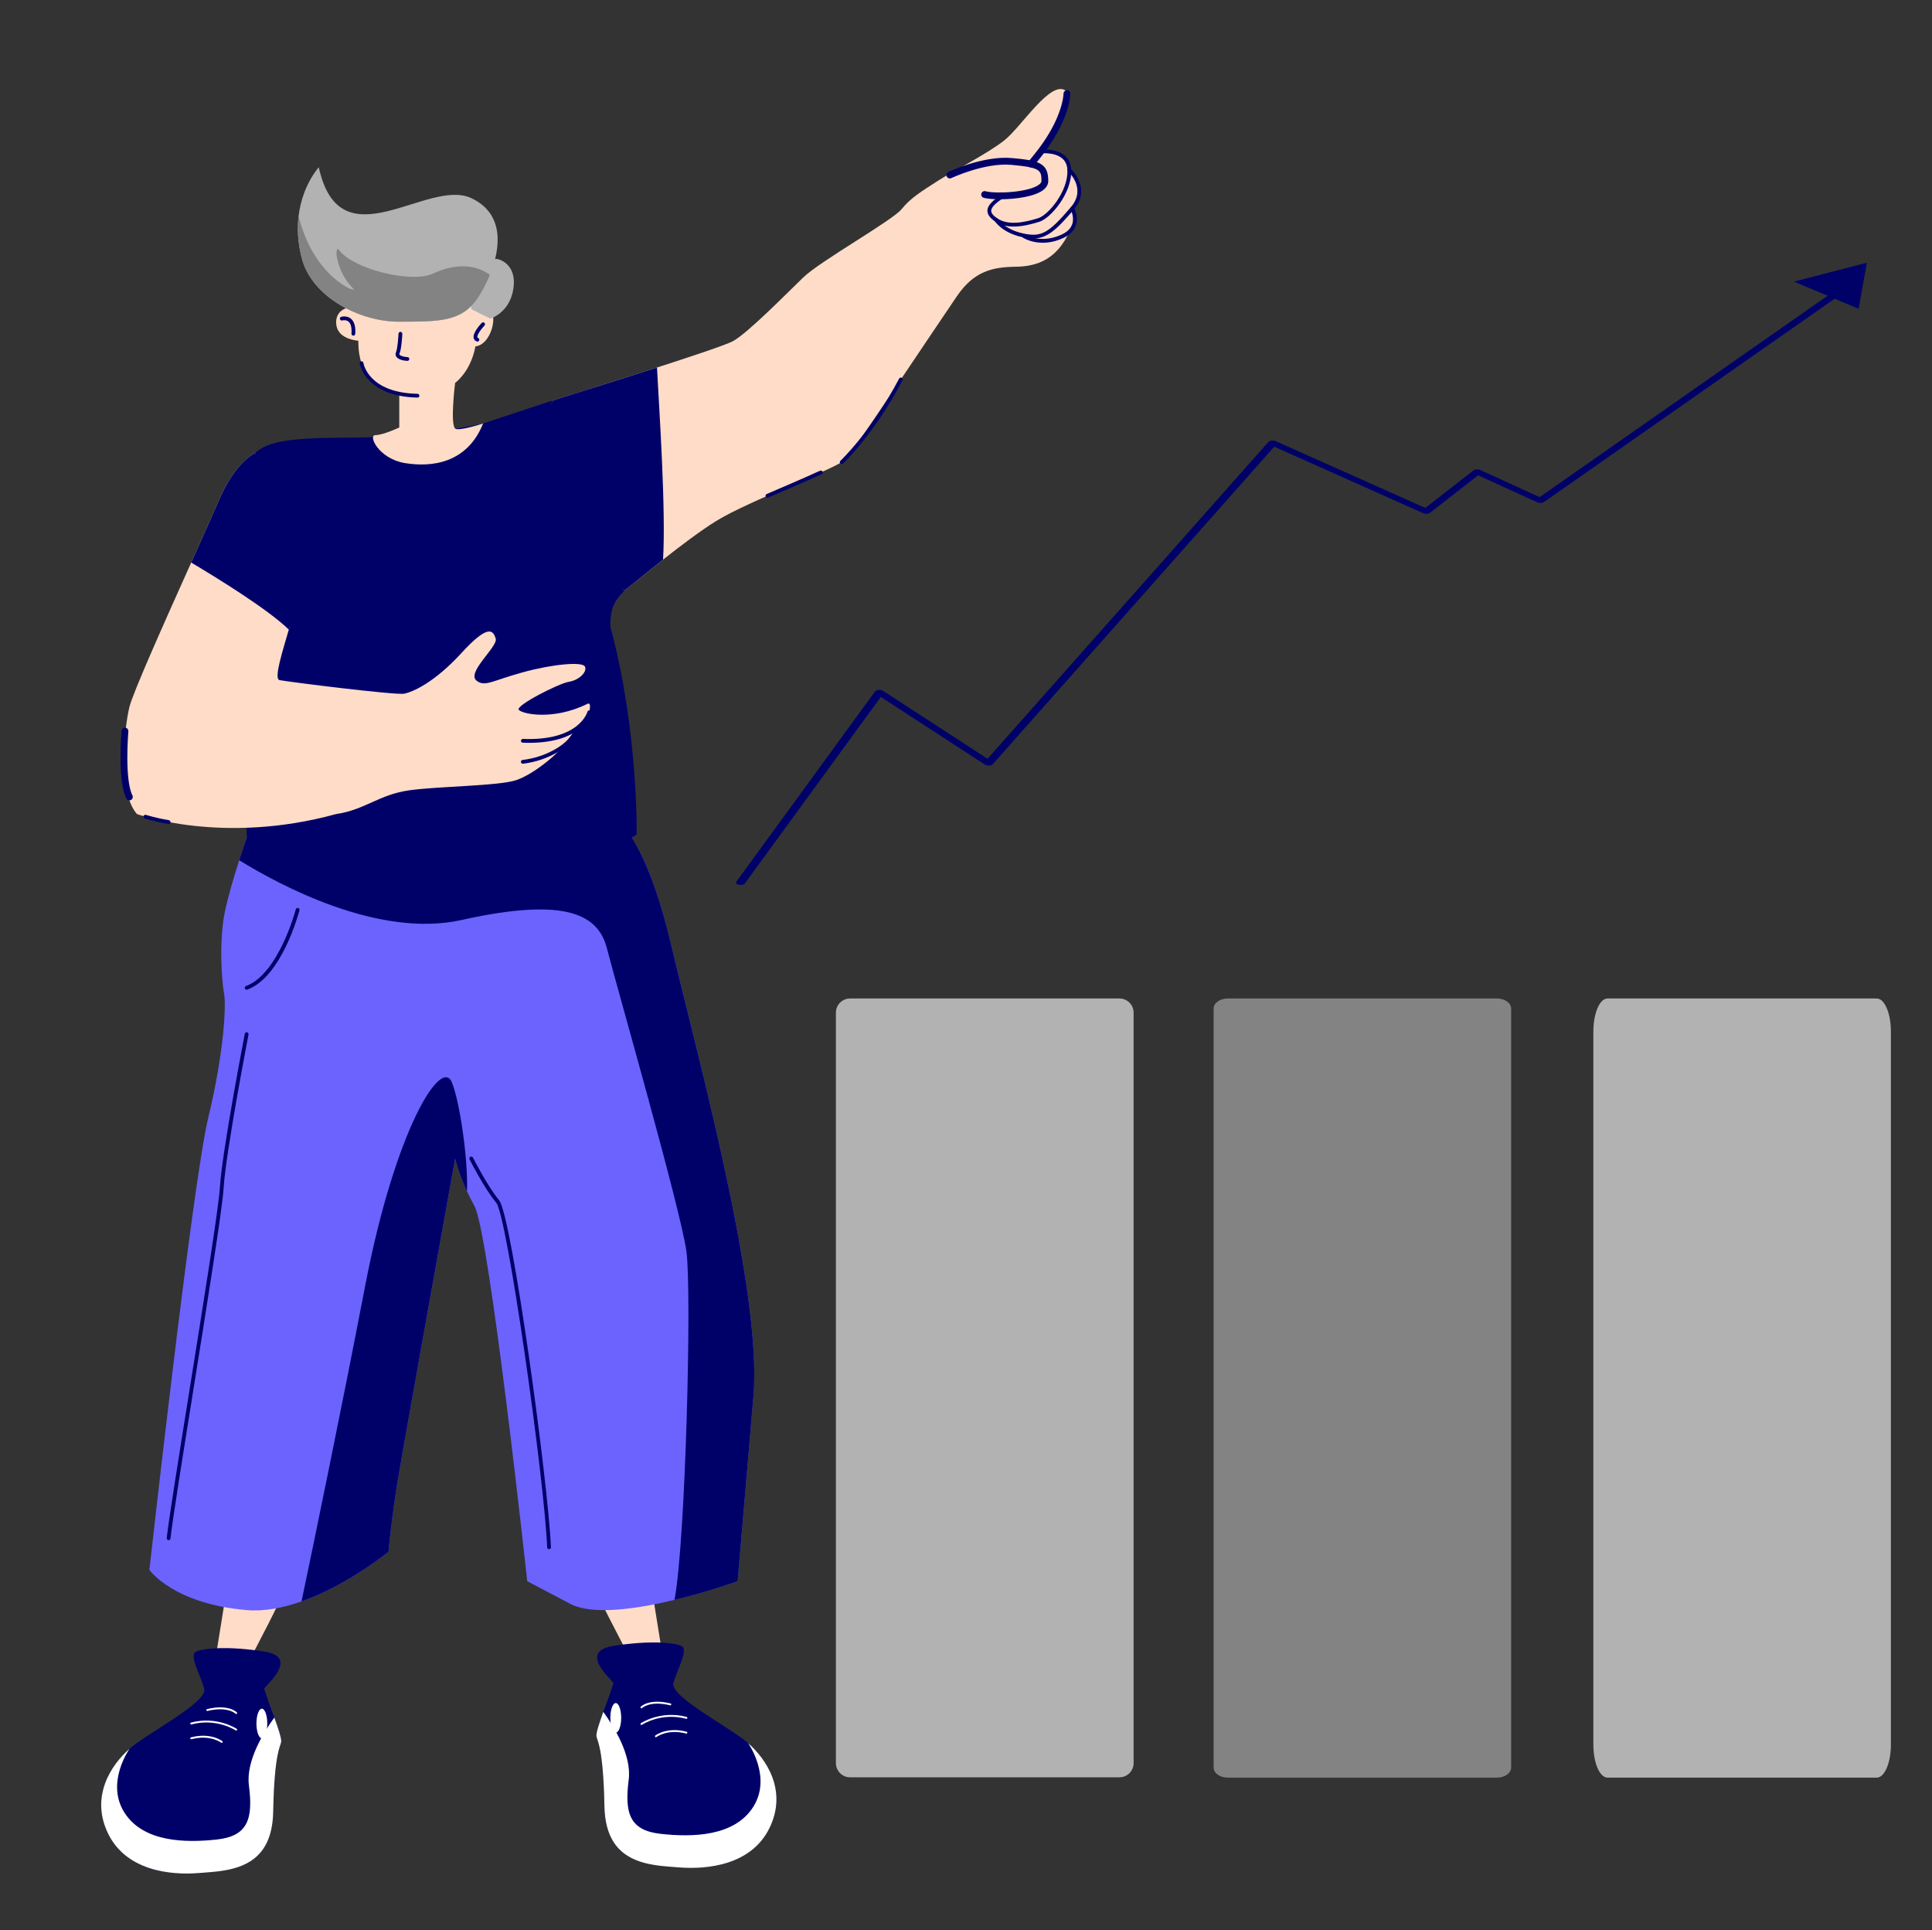 <svg width="987" height="986" viewBox="0 0 987 986" fill="none" xmlns="http://www.w3.org/2000/svg">
<rect x="0" y="0" width="987" height="986" fill="#333333" stroke="none"/>
<g id="Grow 1">
<g id="main">
<path id="Vector" d="M318.61 840.7C318.61 840.7 303.849 812.818 304.741 812.327C305.631 811.837 332.508 808.542 332.508 808.542L337.681 840.7H318.61V840.7Z" fill="#FFDCC8"/>
<path id="Vector_2" d="M393.16 933.645C383.902 952.696 361.383 955 346.923 953.856C336.296 953.007 320.987 952.78 313.393 940.778C310.672 936.466 308.939 930.631 308.782 922.681C308.21 892.65 305.123 889.308 304.707 886.882C304.413 885.235 306.285 879.728 308.21 874.411C309.562 870.69 310.967 867.071 311.677 864.939C313.411 859.744 313.411 859.744 313.411 859.744C312.822 858.012 294.913 843.584 313.411 840.692C331.892 837.817 344.027 838.961 348.085 840.692C352.125 842.424 345.761 852.816 344.027 859.744C342.294 866.671 372.928 882.274 382.169 890.346C382.169 890.346 382.169 890.363 382.187 890.363C391.445 898.452 402.401 914.609 393.16 933.645Z" fill="#000069"/>
<path id="Vector_3" d="M393.16 933.645C383.902 952.696 361.383 955 346.923 953.856C336.296 953.007 320.987 952.781 313.393 940.778C310.672 936.466 308.939 930.631 308.782 922.681C308.21 892.65 305.123 889.308 304.707 886.882C304.413 885.235 306.285 879.728 308.21 874.411C313.514 881.704 322.79 896.53 321.195 909.015C318.958 926.333 321.732 934.994 337.682 936.725C353.632 938.457 375.198 938.163 384.839 922.87C394.269 907.925 382.705 891.123 382.187 890.363C391.445 898.452 402.401 914.61 393.16 933.645Z" fill="white"/>
<path id="Vector_4" d="M317.347 877.456C317.347 873.282 316.107 869.899 314.576 869.899C313.045 869.899 311.804 873.282 311.804 877.456C311.804 881.627 313.044 885.009 314.576 885.009C316.107 885.008 317.347 881.627 317.347 877.456Z" fill="white"/>
<path id="Vector_5" d="M327.688 872.583C327.567 872.583 327.446 872.538 327.351 872.445C327.16 872.26 327.157 871.954 327.343 871.764C327.516 871.585 331.721 867.441 342.576 870.108C342.836 870.171 342.993 870.433 342.929 870.69C342.867 870.95 342.608 871.108 342.346 871.044C332.015 868.51 328.071 872.398 328.033 872.437C327.939 872.533 327.814 872.583 327.688 872.583Z" fill="white"/>
<path id="Vector_6" d="M327.689 881.07C327.534 881.07 327.383 880.996 327.29 880.859C327.14 880.639 327.197 880.339 327.417 880.189C327.516 880.121 337.514 873.477 350.791 876.989C351.05 877.058 351.203 877.321 351.135 877.579C351.067 877.837 350.808 877.993 350.545 877.921C337.682 874.512 328.056 880.92 327.96 880.985C327.877 881.042 327.783 881.07 327.689 881.07Z" fill="white"/>
<path id="Vector_7" d="M335.074 887.342C334.931 887.342 334.789 887.278 334.693 887.156C334.53 886.946 334.567 886.642 334.777 886.479C335.018 886.292 340.776 881.925 350.79 884.542C351.048 884.609 351.203 884.873 351.135 885.131C351.068 885.389 350.808 885.545 350.546 885.475C340.995 882.978 335.426 887.197 335.371 887.24C335.283 887.309 335.178 887.342 335.074 887.342Z" fill="white"/>
<path id="Vector_8" d="M129.741 843.583C129.741 843.583 144.503 815.7 143.611 815.209C142.721 814.719 115.843 811.424 115.843 811.424L110.671 843.583H129.741Z" fill="#FFDCC8"/>
<path id="Vector_9" d="M55.192 936.528C64.449 955.58 86.968 957.882 101.428 956.739C112.056 955.89 127.364 955.663 134.957 943.662C137.678 939.35 139.413 933.514 139.57 925.564C140.142 895.533 143.228 892.191 143.645 889.766C143.94 888.118 142.067 882.611 140.142 877.294C138.789 873.573 137.383 869.955 136.675 867.823C134.941 862.626 134.941 862.626 134.941 862.626C135.53 860.894 153.439 846.467 134.941 843.575C116.461 840.699 104.324 841.842 100.267 843.575C96.228 845.307 102.59 855.699 104.324 862.626C106.058 869.554 75.424 885.158 66.184 893.229C66.184 893.229 66.184 893.246 66.166 893.246C56.908 901.336 45.952 917.494 55.192 936.528Z" fill="#000069"/>
<path id="Vector_10" d="M55.192 936.528C64.449 955.58 86.968 957.882 101.428 956.739C112.056 955.89 127.364 955.663 134.957 943.662C137.678 939.35 139.412 933.514 139.57 925.564C140.142 895.533 143.228 892.191 143.645 889.766C143.94 888.118 142.067 882.611 140.142 877.294C134.838 884.587 125.561 899.413 127.156 911.899C129.393 929.217 126.62 937.876 110.669 939.609C94.719 941.341 73.153 941.047 63.514 925.753C54.084 910.808 65.646 894.007 66.165 893.245C56.908 901.336 45.952 917.494 55.192 936.528Z" fill="white"/>
<path id="Vector_11" d="M133.775 887.895C135.306 887.895 136.547 884.512 136.547 880.339C136.547 876.166 135.306 872.783 133.775 872.783C132.245 872.783 131.004 876.166 131.004 880.339C131.004 884.512 132.245 887.895 133.775 887.895Z" fill="white"/>
<path id="Vector_12" d="M120.663 875.467C120.539 875.467 120.414 875.418 120.319 875.323C120.278 875.282 116.268 871.41 106.004 873.927C105.747 873.993 105.484 873.833 105.421 873.574C105.357 873.315 105.515 873.054 105.775 872.991C116.629 870.331 120.836 874.47 121.008 874.648C121.195 874.838 121.191 875.145 121.001 875.33C120.907 875.421 120.785 875.467 120.663 875.467Z" fill="white"/>
<path id="Vector_13" d="M120.662 883.954C120.569 883.954 120.475 883.927 120.392 883.869C120.295 883.805 110.647 877.401 97.806 880.805C97.544 880.876 97.285 880.72 97.216 880.462C97.148 880.205 97.3 879.941 97.559 879.873C110.843 876.357 120.836 883.006 120.934 883.074C121.154 883.223 121.211 883.523 121.061 883.743C120.969 883.879 120.817 883.954 120.662 883.954Z" fill="white"/>
<path id="Vector_14" d="M113.275 890.225C113.173 890.225 113.068 890.192 112.98 890.123C112.925 890.082 107.327 885.869 97.805 888.359C97.544 888.429 97.283 888.272 97.216 888.015C97.148 887.756 97.303 887.493 97.56 887.426C107.576 884.807 113.331 889.176 113.573 889.362C113.783 889.526 113.82 889.829 113.657 890.039C113.562 890.162 113.42 890.225 113.275 890.225Z" fill="white"/>
<path id="Vector_15" d="M384.92 712.966C380.307 767.243 376.841 807.649 376.841 807.649C376.841 807.649 362.207 812.967 344.559 817.209C325.419 821.833 302.726 825.212 291.302 819.202C269.353 807.65 269.353 807.65 269.353 807.65C269.353 807.65 250.091 629.835 242.377 615.978C240.922 613.347 239.655 610.834 238.579 608.513C233.933 598.555 232.511 591.732 232.511 591.732C232.511 591.732 206.941 733.749 203.473 754.532C200.006 775.315 198.446 792.635 198.446 792.635C198.446 792.635 177.815 809.554 154.044 817.971C144.84 821.227 135.149 823.204 126.011 822.422C88.462 819.202 76.325 801.883 76.325 801.883C76.325 801.883 98.291 604.444 106.387 570.949C114.466 537.471 115.628 513.224 114.466 507.456C113.322 501.672 111.763 480.889 114.848 465.89C116.513 457.838 119.649 447.358 122.215 439.393C124.417 432.515 126.186 427.494 126.186 427.494C126.186 427.494 198.065 445.09 218.678 440.483C239.292 435.859 319.04 422.923 319.04 422.923C319.04 422.923 331.765 434.716 343.312 484.354C354.876 534.006 389.548 658.704 384.92 712.966Z" fill="#6C63FF"/>
<path id="Vector_16" d="M106.369 407.179C106.145 407.16 106.041 407.143 106.075 407.107C106.162 407.041 106.266 407.058 106.369 407.179Z" fill="#000069"/>
<path id="Vector_17" d="M384.92 712.966C380.307 767.243 376.841 807.649 376.841 807.649C376.841 807.649 362.207 812.967 344.559 817.209C350.246 788.216 353.469 659.104 350.663 639.116C347.61 617.209 314.428 501.672 310.13 484.647C305.83 467.622 290.158 457.802 235.755 469.926C193.263 479.401 142.431 451.897 122.215 439.394C124.417 432.516 126.186 427.495 126.186 427.495C126.186 427.495 198.064 445.09 218.678 440.484C239.292 435.86 319.04 422.923 319.04 422.923C319.04 422.923 331.765 434.717 343.312 484.354C354.876 534.006 389.548 658.704 384.92 712.966Z" fill="#000069"/>
<path id="Vector_18" d="M238.58 608.513C233.933 598.555 232.512 591.732 232.512 591.732C232.512 591.732 206.942 733.749 203.474 754.532C200.007 775.315 198.447 792.635 198.447 792.635C198.447 792.635 177.815 809.554 154.045 817.971C159.334 792.72 174.121 721.591 186.518 656.972C201.915 576.733 225.439 539.773 230.831 552.814C234.818 562.411 239.188 592.112 238.58 608.513Z" fill="#000069"/>
<path id="Vector_19" d="M246.807 216.306C246.807 216.306 216.034 223.56 178.327 223.56C140.62 223.56 133.686 226.591 127.184 234.817C120.682 243.044 147.988 287.64 146.688 301.064C145.387 314.486 123.879 414.504 126.181 427.494C128.484 440.483 132.385 441.349 147.554 446.112C162.724 450.875 223.836 469.926 274.112 449.143C324.389 428.36 325.255 426.194 325.255 426.194C325.255 426.194 326.123 372.938 311.82 320.115C311.397 307.898 316.587 304.528 319.187 301.496C321.787 298.466 303.585 248.24 303.585 231.354C303.585 214.468 304.885 198.223 304.885 197.582C304.885 196.94 246.807 216.306 246.807 216.306Z" fill="#000069"/>
<path id="Vector_20" d="M239.703 151.166C239.703 151.166 248.293 169.286 239.703 186.454C231.11 203.623 210.106 206.482 192.921 195.993C179.44 187.762 182.998 167.791 185.157 159.565C185.749 157.308 186.236 155.935 186.236 155.935" fill="#FFDCC8"/>
<path id="Vector_21" d="M186.995 174.201C186.995 174.201 173.125 175.066 171.825 165.974C170.524 156.881 181.793 153.851 186.995 160.778C192.196 167.705 186.995 174.201 186.995 174.201Z" fill="#FFDCC8"/>
<path id="Vector_22" d="M238.571 162.077C238.571 162.077 244.207 151.884 249.841 156.981C255.475 162.077 249.407 179.517 240.305 176.641C231.203 173.767 238.571 162.077 238.571 162.077Z" fill="#FFDCC8"/>
<path id="Vector_23" d="M240.749 157.911L250.475 162.749C250.475 162.749 260.361 159.914 262.264 147.503C264.166 135.09 255.337 132.225 253.298 132.225C251.263 132.225 240.749 153.709 240.749 153.709V157.911Z" fill="#B2B2B2"/>
<path id="Vector_24" d="M250.288 140.368C248.518 144.734 246.369 148.681 244.34 151.8C235.967 164.684 224.023 164.217 203.946 164.321C183.887 164.424 159.529 151.8 154.276 132.228C152.057 123.985 151.797 116.657 152.542 110.39C154.433 94.524 162.857 85.45 162.857 85.45C173.729 135.086 218.284 90.696 240.752 101.192C257.775 109.157 255.852 126.72 250.288 140.368Z" fill="#B2B2B2"/>
<path id="Vector_25" d="M202.146 200.239L232.504 195.632C232.504 195.632 229.904 216.307 232.504 218.882C234.093 220.454 246.808 216.307 246.808 216.307C238.572 236.839 220.37 238.716 206.934 236.55C193.498 234.385 187.862 222.261 191.764 222.261C195.664 222.261 203.974 218.365 203.974 218.365V200.784" fill="#FFDCC8"/>
<path id="Vector_26" d="M300.126 366.444C298.825 369.907 293.191 372.938 289.723 378.567C286.255 384.196 272.82 395.452 263.718 398.483C254.617 401.515 224.711 401.515 209.107 403.68C193.505 405.845 186.57 413.639 171.731 415.802C113.547 431.823 69.98 415.802 69.98 415.802C60.011 404.545 63.479 372.072 66.079 361.247C67.866 353.817 84.577 316.548 97.683 287.346C103.649 274.044 108.866 262.408 111.589 256.034C120.258 235.684 130.279 231.423 130.279 231.423C130.279 231.423 137.074 248.865 139.674 257.091C142.275 265.317 146.236 308.102 146.671 312.864C146.792 314.198 148.638 317.673 147.544 321.588C144.668 331.703 139.674 346.769 142.795 347.392C147.129 348.259 202.173 355.186 206.507 354.32C210.841 353.453 221.885 348.691 235.755 333.538C249.624 318.383 251.947 322.071 253.248 326.176C254.547 330.265 238.008 343.531 243.523 347.722C247.735 350.927 251.15 347.826 266.753 343.496C282.357 339.166 297.526 337.867 298.827 340.466C300.127 343.064 295.974 347.399 290.591 348.259C285.438 349.082 263.286 360.382 265.021 362.547C266.754 364.712 282.606 368.142 300.127 359.517C302.22 358.485 301.425 362.979 300.126 366.444Z" fill="#FFDCC8"/>
<path id="Vector_27" d="M546.274 86.837C556.072 97.332 548.439 106.492 548.439 106.492C548.439 106.492 549.135 109.404 549.135 112.327C549.135 113.852 549.373 112.932 546.288 118.404C539.925 132.242 530.19 136.098 518.955 136.244C506.924 136.4 497.61 138.558 488.942 151.167C480.274 163.774 436.36 229.761 432.319 234.385C428.264 239.01 382.615 255.741 365.851 266.132C357.911 271.05 347.648 278.827 338.737 285.841C328.853 293.652 320.638 300.511 319.198 301.497C316.442 303.369 295.313 249.278 295.313 249.278L289.651 241.108C289.651 241.108 277.468 206.173 283.033 204.354C286.136 203.33 312.072 195.331 335.632 187.726C354.166 181.752 371.208 176.053 374.52 174.217C382.045 170.062 401.687 150.093 410.355 141.71C419.024 133.326 456.002 112.579 460.632 106.795C465.26 101.027 471.034 97.563 479.13 92.368C487.209 87.171 504.546 78.512 513.215 71.584C521.883 64.656 536.866 40.53 544.542 46.375C546.201 47.638 541.543 54.836 539.809 62.353C538.075 69.853 535.548 71.264 533.274 76.491C549.135 79.541 543.468 83.831 546.274 86.837Z" fill="#FFDCC8"/>
<path id="Vector_28" d="M147.545 321.588C137.022 311.3 111.241 295.419 97.684 287.347C103.65 274.045 108.867 262.409 111.59 256.035C120.258 235.685 130.279 231.424 130.279 231.424C130.279 231.424 139.329 246.076 141.929 254.303C144.529 262.53 148.864 308.425 149.297 313.189C149.416 314.521 148.638 317.673 147.545 321.588Z" fill="#000069"/>
<path id="Vector_29" d="M338.736 285.84C328.851 293.651 320.636 300.51 319.196 301.496C316.44 303.368 290.158 249.973 290.158 249.973L286.1 241.884C286.1 241.884 277.466 206.173 283.031 204.354C286.134 203.33 312.07 195.331 335.631 187.726C336.914 211.437 340.209 260.519 338.736 285.84Z" fill="#000069"/>
<path id="Vector_30" d="M208.138 184.32C207.031 184.32 203.615 183.929 202.47 182.192C202.151 181.708 201.865 180.913 202.312 179.873C203.097 178.051 203.503 172.444 203.594 170.435C203.618 169.903 204.08 169.493 204.602 169.514C205.135 169.538 205.546 169.989 205.523 170.521C205.488 171.295 205.152 178.16 204.086 180.634C203.956 180.937 204.032 181.053 204.083 181.13C204.582 181.888 206.853 182.389 208.137 182.389C208.67 182.389 209.102 182.822 209.102 183.354C209.103 183.888 208.671 184.32 208.138 184.32Z" fill="#000069"/>
<path id="Vector_31" d="M213.291 203.081C213.285 203.081 213.278 203.081 213.27 203.081C186.653 202.515 183.771 185.835 183.745 185.667C183.664 185.141 184.025 184.648 184.552 184.567C185.085 184.491 185.57 184.845 185.653 185.37C185.754 186.001 188.4 200.624 213.311 201.153C213.844 201.164 214.267 201.605 214.255 202.138C214.245 202.663 213.815 203.081 213.291 203.081Z" fill="#000069"/>
<path id="Vector_32" d="M270.307 379.424C269.256 379.424 268.174 379.402 267.053 379.358C266.52 379.337 266.106 378.887 266.127 378.357C266.149 377.824 266.623 377.42 267.13 377.431C295.941 378.573 300.063 363.718 300.101 363.567C300.232 363.054 300.753 362.74 301.271 362.867C301.787 362.995 302.102 363.514 301.976 364.03C301.816 364.68 297.867 379.424 270.307 379.424Z" fill="#000069"/>
<path id="Vector_33" d="M267.091 390.088C266.606 390.088 266.188 389.725 266.132 389.234C266.072 388.704 266.454 388.226 266.983 388.166C279.978 386.698 291.419 379.064 292.967 373.222C293.103 372.705 293.633 372.402 294.147 372.535C294.663 372.671 294.971 373.198 294.834 373.715C292.907 380.988 279.994 388.636 267.2 390.082C267.163 390.087 267.127 390.088 267.091 390.088Z" fill="#000069"/>
<path id="Vector_34" d="M517.867 115.717C514.496 115.718 511.244 115.036 508.464 113.185C505.754 111.381 504.439 109.568 504.447 107.645C504.458 104.732 507.451 102.174 511.944 99.231C512.393 98.941 512.989 99.063 513.281 99.51C513.573 99.955 513.448 100.553 513.004 100.845C509.731 102.989 506.386 105.473 506.378 107.654C506.374 108.861 507.436 110.183 509.535 111.582C515.279 115.407 523.673 113.528 530.348 111.462C535.661 109.819 545.725 97.668 545.31 86.875C545.212 84.335 544.313 82.327 542.637 80.905C538.62 77.496 531.451 78.343 531.382 78.353C530.846 78.42 530.369 78.044 530.304 77.514C530.239 76.987 530.613 76.505 531.142 76.439C531.471 76.397 539.231 75.484 543.888 79.436C545.993 81.221 547.121 83.7 547.24 86.802C547.704 98.838 536.636 111.537 530.921 113.305C526.903 114.547 522.284 115.717 517.867 115.717Z" fill="#000069"/>
<path id="Vector_35" d="M527.785 121.801C526.098 121.802 524.277 121.564 522.229 121.119C511.978 118.892 508.327 113.132 508.176 112.889C507.898 112.435 508.039 111.841 508.492 111.562C508.947 111.282 509.541 111.424 509.821 111.878C509.851 111.927 513.247 117.194 522.64 119.234C531.949 121.255 535.602 119.258 547.04 105.867C555.232 96.277 546.027 87.909 545.631 87.558C545.233 87.204 545.197 86.594 545.551 86.196C545.904 85.798 546.514 85.761 546.913 86.116C547.024 86.215 557.914 96.108 548.509 107.118C539.5 117.668 534.81 121.801 527.785 121.801Z" fill="#000069"/>
<path id="Vector_36" d="M532.734 123.99C527.301 123.99 523.565 121.996 522.575 121.402C522.118 121.128 521.97 120.537 522.244 120.079C522.518 119.623 523.11 119.475 523.568 119.749C524.427 120.264 532.268 124.64 542.592 119.705C545.34 118.392 547.093 116.598 547.801 114.374C548.975 110.689 546.952 107 546.933 106.961C546.671 106.496 546.839 105.909 547.305 105.65C547.771 105.39 548.359 105.557 548.619 106.023C548.719 106.202 551.066 110.488 549.642 114.957C548.765 117.711 546.674 119.894 543.425 121.445C539.444 123.347 535.816 123.99 532.734 123.99Z" fill="#000069"/>
<path id="Vector_37" d="M180.516 171.444C180.491 171.444 180.466 171.443 180.443 171.441C179.911 171.401 179.512 170.938 179.553 170.407C179.781 167.39 179.26 165.267 178.047 164.269C176.723 163.18 174.867 163.671 174.847 163.677C174.335 163.817 173.803 163.519 173.659 163.009C173.515 162.498 173.809 161.968 174.32 161.822C174.434 161.789 177.136 161.041 179.253 162.763C181.013 164.194 181.76 166.815 181.478 170.552C181.438 171.059 181.016 171.444 180.516 171.444Z" fill="#000069"/>
<path id="Vector_38" d="M243.888 174.472C243.775 174.472 243.661 174.453 243.55 174.411C242.492 174.014 242.118 173.267 241.99 172.71C241.382 170.072 245.313 165.772 246.108 164.937C246.474 164.551 247.086 164.536 247.472 164.902C247.859 165.269 247.874 165.879 247.508 166.265C245.877 167.981 243.594 171.078 243.872 172.277C243.89 172.356 243.92 172.489 244.227 172.604C244.727 172.79 244.979 173.346 244.793 173.845C244.646 174.233 244.278 174.472 243.888 174.472Z" fill="#000069"/>
<path id="Vector_39" d="M392.041 254.207C391.667 254.207 391.31 253.987 391.153 253.622C390.944 253.132 391.171 252.565 391.661 252.355C391.871 252.265 412.729 243.339 418.938 240.437C419.42 240.211 419.996 240.419 420.223 240.902C420.449 241.384 420.24 241.958 419.757 242.185C413.519 245.1 392.631 254.038 392.422 254.127C392.298 254.18 392.169 254.207 392.041 254.207Z" fill="#000069"/>
<path id="Vector_40" d="M429.989 237.042C429.728 237.042 429.468 236.937 429.279 236.731C428.918 236.34 428.942 235.73 429.334 235.37C429.486 235.228 444.737 221.004 459.356 193.365C459.604 192.894 460.188 192.713 460.659 192.964C461.131 193.212 461.312 193.797 461.062 194.267C446.278 222.221 430.797 236.644 430.643 236.787C430.457 236.957 430.222 237.042 429.989 237.042Z" fill="#000069"/>
<path id="Vector_41" d="M86.131 420.856C86.078 420.856 86.026 420.852 85.972 420.843C79.114 419.701 74.18 418.127 73.972 418.061C73.465 417.898 73.186 417.355 73.349 416.848C73.513 416.341 74.057 416.065 74.564 416.224C74.613 416.241 79.579 417.822 86.288 418.94C86.814 419.028 87.17 419.524 87.082 420.049C87.004 420.522 86.595 420.856 86.131 420.856Z" fill="#000069"/>
<path id="Vector_42" d="M126.008 505.528C125.615 505.528 125.245 505.287 125.102 504.896C124.918 504.396 125.174 503.842 125.675 503.659C142.315 497.553 151.026 464.816 151.112 464.487C151.246 463.97 151.779 463.665 152.29 463.796C152.806 463.931 153.116 464.457 152.981 464.973C152.619 466.361 143.918 499.02 126.341 505.469C126.232 505.509 126.119 505.528 126.008 505.528Z" fill="#000069"/>
<path id="Vector_43" d="M331.769 491.673C331.599 491.673 331.426 491.628 331.27 491.534C311.998 479.866 309.522 450.463 309.427 449.217C309.387 448.685 309.783 448.222 310.315 448.181C310.857 448.144 311.31 448.538 311.351 449.069C311.374 449.364 313.855 478.734 332.271 489.884C332.726 490.16 332.872 490.754 332.596 491.209C332.414 491.507 332.096 491.673 331.769 491.673Z" fill="#000069"/>
<path id="Vector_44" d="M86.131 786.677C86.096 786.677 86.059 786.675 86.022 786.672C85.492 786.612 85.112 786.133 85.171 785.605C86.291 775.68 91.379 743.918 96.766 710.29C103.762 666.616 111.691 617.116 112.314 606.689C113.408 588.363 124.944 528.652 125.062 528.05C125.163 527.528 125.669 527.184 126.193 527.287C126.717 527.388 127.059 527.893 126.957 528.417C126.841 529.017 115.329 588.604 114.241 606.805C113.612 617.327 105.675 666.878 98.672 710.595C93.29 744.201 88.206 775.942 87.091 785.822C87.034 786.313 86.616 786.677 86.131 786.677Z" fill="#000069"/>
<path id="Vector_45" d="M280.495 791.295C279.982 791.295 279.554 790.89 279.532 790.372C277.988 754.182 259.076 620.872 253.503 614.298C247.625 607.363 240.202 592.792 239.888 592.175C239.647 591.7 239.837 591.119 240.312 590.878C240.787 590.635 241.368 590.826 241.61 591.303C241.686 591.451 249.245 606.29 254.976 613.051C261.365 620.588 280.041 757.016 281.461 790.289C281.483 790.822 281.071 791.271 280.538 791.295C280.524 791.295 280.509 791.295 280.495 791.295Z" fill="#000069"/>
<path id="Vector_46" d="M368.758 791.295C368.714 791.295 368.669 791.293 368.624 791.286C368.096 791.214 367.728 790.726 367.801 790.199C367.819 790.062 369.71 776.376 371.764 758.108C371.823 757.58 372.305 757.202 372.832 757.257C373.361 757.317 373.744 757.793 373.684 758.323C371.627 776.617 369.733 790.327 369.713 790.462C369.646 790.946 369.233 791.295 368.758 791.295Z" fill="#000069"/>
<path id="Vector_47" d="M373.538 751.755C373.504 751.755 373.47 751.753 373.435 751.75C372.905 751.693 372.521 751.218 372.578 750.688C372.959 747.112 373.342 743.412 373.713 739.642C373.766 739.113 374.229 738.732 374.768 738.776C375.299 738.828 375.688 739.3 375.635 739.83C375.264 743.606 374.881 747.311 374.498 750.893C374.444 751.387 374.026 751.755 373.538 751.755Z" fill="#000069"/>
<path id="Vector_48" d="M376.408 721.182C376.383 721.182 376.357 721.181 376.332 721.18C375.801 721.138 375.404 720.674 375.445 720.143C376.112 711.643 376.587 703.868 376.856 697.034C376.876 696.514 377.304 696.107 377.818 696.107C377.832 696.107 377.845 696.107 377.858 696.107C378.39 696.128 378.806 696.577 378.784 697.108C378.513 703.968 378.038 711.767 377.368 720.294C377.331 720.799 376.907 721.182 376.408 721.182Z" fill="#000069"/>
<path id="Vector_49" d="M378.057 689.68C378.052 689.68 378.047 689.68 378.041 689.68C377.508 689.672 377.082 689.233 377.091 688.701C377.151 684.934 377.133 681.457 377.036 678.365C376.941 675.24 376.59 671.354 375.999 666.816C375.93 666.289 376.303 665.804 376.831 665.736C377.35 665.665 377.844 666.039 377.913 666.567C378.514 671.168 378.869 675.118 378.967 678.306C379.063 681.426 379.083 684.935 379.021 688.732C379.014 689.259 378.583 689.68 378.057 689.68Z" fill="#000069"/>
<path id="Vector_50" d="M374.619 652.977C374.162 652.977 373.755 652.651 373.67 652.184C372.865 647.746 371.903 642.832 370.807 637.577C370.697 637.055 371.032 636.544 371.555 636.436C372.077 636.323 372.588 636.661 372.697 637.183C373.797 642.454 374.763 647.385 375.571 651.841C375.665 652.365 375.318 652.867 374.792 652.962C374.734 652.973 374.677 652.977 374.619 652.977Z" fill="#000069"/>
<path id="Vector_51" d="M368.958 625.486C368.517 625.486 368.118 625.181 368.017 624.734C366.501 617.992 364.781 610.679 362.906 602.996C362.779 602.478 363.098 601.956 363.615 601.83C364.137 601.7 364.655 602.021 364.782 602.539C366.659 610.234 368.382 617.558 369.901 624.31C370.018 624.83 369.691 625.346 369.171 625.463C369.1 625.478 369.028 625.486 368.958 625.486Z" fill="#000069"/>
<path id="Vector_52" d="M361.362 593.699C360.93 593.699 360.537 593.406 360.427 592.969C358.525 585.386 356.432 577.263 354.205 568.826C354.069 568.311 354.376 567.784 354.893 567.648C355.399 567.515 355.935 567.819 356.071 568.335C358.301 576.779 360.396 584.91 362.3 592.5C362.429 593.018 362.114 593.541 361.597 593.67C361.519 593.689 361.44 593.699 361.362 593.699Z" fill="#000069"/>
<path id="Vector_53" d="M353.348 562.8C352.922 562.8 352.531 562.516 352.416 562.084C351.58 558.955 350.767 555.942 349.989 553.073C349.85 552.56 350.153 552.03 350.668 551.891C351.185 551.747 351.713 552.054 351.852 552.569C352.632 555.44 353.444 558.456 354.281 561.588C354.418 562.102 354.112 562.631 353.597 562.768C353.514 562.79 353.43 562.8 353.348 562.8Z" fill="#000069"/>
<path id="Vector_54" d="M347.352 540.782C346.93 540.782 346.54 540.502 346.423 540.075C344.107 531.719 342.402 525.745 341.593 522.926C341.52 522.676 341.329 522.009 341.974 521.631L342.951 523.294L342.464 522.461L343.394 522.203L343.448 522.394C344.259 525.215 345.966 531.195 348.284 539.56C348.426 540.073 348.124 540.604 347.611 540.747C347.524 540.77 347.438 540.782 347.352 540.782Z" fill="#000069"/>
<path id="Vector_55" d="M360.279 791.295C360.245 791.295 360.21 791.294 360.175 791.289C359.645 791.233 359.261 790.757 359.319 790.227C359.332 790.108 360.629 778.044 362.19 761.425C362.24 760.895 362.696 760.503 363.242 760.555C363.772 760.605 364.162 761.076 364.113 761.606C362.551 778.238 361.252 790.314 361.239 790.434C361.185 790.928 360.766 791.295 360.279 791.295Z" fill="#000069"/>
<path id="Vector_56" d="M364.941 742.507C364.914 742.507 364.886 742.506 364.858 742.503C364.327 742.458 363.933 741.992 363.978 741.461C364.826 731.506 365.548 722.155 366.125 713.666C366.16 713.134 366.635 712.746 367.153 712.768C367.686 712.805 368.087 713.265 368.052 713.796C367.474 722.296 366.751 731.659 365.901 741.625C365.86 742.127 365.438 742.507 364.941 742.507Z" fill="#000069"/>
<path id="Vector_57" d="M368.04 698.965C368.022 698.965 368.006 698.965 367.988 698.964C367.455 698.935 367.046 698.482 367.073 697.95C367.549 688.793 367.791 681.028 367.791 674.87C367.791 669.046 367.331 662.846 366.424 656.446C366.349 655.919 366.717 655.43 367.244 655.356C367.779 655.282 368.261 655.649 368.335 656.175C369.255 662.665 369.721 668.955 369.721 674.87C369.721 681.062 369.479 688.86 369.002 698.05C368.975 698.566 368.55 698.965 368.04 698.965Z" fill="#000069"/>
<path id="Vector_58" d="M364.022 640.077C363.589 640.077 363.194 639.782 363.087 639.342C361.513 632.94 359.552 626.374 357.257 619.823C357.082 619.32 357.347 618.77 357.851 618.593C358.355 618.419 358.905 618.683 359.081 619.186C361.394 625.794 363.374 632.422 364.961 638.882C365.088 639.399 364.771 639.922 364.254 640.048C364.176 640.068 364.098 640.077 364.022 640.077Z" fill="#000069"/>
<path id="Vector_59" d="M210.919 643.06C210.864 643.06 210.807 643.056 210.75 643.045C210.225 642.953 209.874 642.452 209.967 641.928C212.252 628.996 212.297 628.949 212.596 628.64C212.968 628.257 213.579 628.245 213.961 628.615C214.257 628.901 214.331 629.329 214.18 629.685C214.01 630.307 213.233 634.537 211.868 642.263C211.786 642.732 211.379 643.06 210.919 643.06Z" fill="#000069"/>
<path id="Vector_60" d="M207.642 661.763C207.588 661.763 207.533 661.758 207.476 661.749C206.95 661.657 206.6 661.158 206.691 660.633C207.495 656.023 208.24 651.756 208.907 647.947C208.999 647.424 209.489 647.072 210.026 647.164C210.551 647.256 210.902 647.757 210.81 648.281C210.142 652.089 209.397 656.355 208.594 660.965C208.511 661.432 208.104 661.763 207.642 661.763Z" fill="#000069"/>
<path id="Vector_61" d="M204.183 681.612C204.128 681.612 204.073 681.608 204.016 681.598C203.491 681.507 203.139 681.007 203.231 680.483L205.358 668.277C205.451 667.753 205.953 667.404 206.474 667.492C207 667.583 207.352 668.082 207.26 668.607L205.134 680.815C205.052 681.282 204.644 681.612 204.183 681.612Z" fill="#000069"/>
<path id="Vector_62" d="M200.31 703.783C200.256 703.783 200.2 703.778 200.143 703.769C199.617 703.677 199.268 703.177 199.359 702.651L200.742 694.746C200.834 694.221 201.324 693.873 201.861 693.962C202.386 694.054 202.736 694.554 202.645 695.08L201.262 702.985C201.178 703.453 200.771 703.783 200.31 703.783Z" fill="#000069"/>
<path id="Vector_63" d="M197.589 719.234C197.534 719.234 197.477 719.23 197.42 719.22C196.895 719.128 196.545 718.627 196.638 718.102C197.305 714.318 197.977 710.501 198.646 706.688C198.738 706.164 199.228 705.815 199.765 705.904C200.29 705.997 200.64 706.497 200.549 707.021C199.88 710.835 199.207 714.652 198.539 718.437C198.457 718.906 198.05 719.234 197.589 719.234Z" fill="#000069"/>
<path id="Vector_64" d="M194.987 733.891C194.931 733.891 194.874 733.886 194.817 733.876C194.292 733.783 193.943 733.281 194.037 732.757C194.673 729.197 195.32 725.558 195.97 721.874C196.062 721.348 196.567 720.994 197.089 721.092C197.614 721.184 197.964 721.684 197.871 722.208C197.22 725.895 196.574 729.534 195.937 733.096C195.853 733.563 195.446 733.891 194.987 733.891Z" fill="#000069"/>
<path id="Vector_65" d="M189.821 762.306C189.763 762.306 189.704 762.3 189.643 762.29C189.119 762.192 188.773 761.688 188.871 761.165C189.59 757.31 190.363 753.117 191.171 748.674C191.265 748.149 191.77 747.799 192.293 747.897C192.819 747.992 193.166 748.495 193.071 749.018C192.262 753.464 191.49 757.66 190.77 761.519C190.684 761.981 190.278 762.306 189.821 762.306Z" fill="#000069"/>
<path id="Vector_66" d="M184.698 786.677C184.538 786.677 184.375 786.638 184.226 786.553C183.762 786.293 183.596 785.705 183.857 785.24C184.115 784.76 184.976 781.698 187.849 766.596C187.948 766.074 188.456 765.731 188.977 765.829C189.501 765.929 189.845 766.434 189.745 766.956C186.366 784.719 185.787 785.746 185.541 786.185C185.364 786.5 185.036 786.677 184.698 786.677Z" fill="#000069"/>
<path id="Vector_67" d="M187.671 718.175C187.611 718.175 187.55 718.17 187.489 718.158C186.965 718.058 186.622 717.553 186.722 717.03L188.36 708.464C188.46 707.939 188.966 707.601 189.489 707.697C190.013 707.797 190.356 708.303 190.256 708.825L188.619 717.392C188.53 717.853 188.125 718.175 187.671 718.175Z" fill="#000069"/>
<path id="Vector_68" d="M184.1 736.871C184.04 736.871 183.979 736.865 183.918 736.853C183.395 736.753 183.051 736.249 183.151 735.725L185.565 723.082C185.666 722.557 186.167 722.216 186.695 722.315C187.218 722.415 187.563 722.919 187.462 723.442L185.048 736.086C184.959 736.549 184.556 736.871 184.1 736.871Z" fill="#000069"/>
<path id="Vector_69" d="M180.779 754.261C180.719 754.261 180.658 754.256 180.597 754.244C180.074 754.144 179.73 753.639 179.83 753.116L182.024 741.63C182.124 741.107 182.628 740.767 183.153 740.864C183.676 740.964 184.021 741.468 183.921 741.992L181.727 753.477C181.639 753.94 181.234 754.261 180.779 754.261Z" fill="#000069"/>
<path id="Vector_70" d="M177.794 769.883C177.734 769.883 177.674 769.877 177.613 769.866C177.089 769.766 176.745 769.262 176.845 768.737L178.482 760.166C178.582 759.64 179.089 759.304 179.612 759.399C180.135 759.499 180.479 760.003 180.379 760.527L178.742 769.099C178.653 769.562 178.249 769.883 177.794 769.883Z" fill="#000069"/>
<path id="Vector_71" d="M174.586 786.677C174.526 786.677 174.465 786.672 174.404 786.66C173.881 786.56 173.537 786.055 173.637 785.532L175.16 777.554C175.261 777.029 175.768 776.691 176.29 776.787C176.814 776.887 177.158 777.391 177.057 777.916L175.534 785.893C175.444 786.356 175.04 786.677 174.586 786.677Z" fill="#000069"/>
<path id="Vector_72" d="M250.288 140.368C248.518 144.734 246.369 148.681 244.34 151.8C235.967 164.684 224.023 164.217 203.946 164.321C183.887 164.424 159.529 151.8 154.276 132.228C152.057 123.985 151.797 116.657 152.542 110.39C160.451 142.613 183.342 150.045 180.577 147.487C173.119 140.584 170.312 127.414 172.776 127.137C179.598 137.356 210.133 144.931 221.28 139.717C230.867 135.246 241.428 134.098 250.288 140.368Z" fill="#838383"/>
<path id="Vector_73" d="M510.912 101.781C507.348 101.781 504.301 101.503 502.57 101.041C501.641 100.793 501.089 99.84 501.336 98.912C501.583 97.984 502.535 97.432 503.467 97.68C508.824 99.106 525.696 98.239 530.84 94.291C532.05 93.363 532.05 92.663 532.05 92.433C532.05 86.903 531.488 85.547 516.729 84.206C503.061 82.961 486.164 90.893 485.994 90.973C485.125 91.383 484.087 91.016 483.674 90.148C483.261 89.28 483.631 88.243 484.499 87.83C485.225 87.486 502.452 79.41 517.044 80.741C530.739 81.986 535.531 83.241 535.531 92.432C535.531 93.638 535.085 95.418 532.961 97.049C528.447 100.515 518.508 101.781 510.912 101.781Z" fill="#000069"/>
<path id="Vector_74" d="M526.69 85.514C526.297 85.514 525.902 85.381 525.576 85.111C524.711 84.39 524.734 83.432 525.648 82.26C525.992 81.819 526.69 80.943 528.11 79.209C543.144 60.85 543.319 47.964 543.319 47.837C543.319 46.877 544.099 46.097 545.06 46.097C546.021 46.097 546.801 46.877 546.801 47.837C546.801 48.41 546.619 62.101 530.805 81.411C528.754 83.917 528.272 84.552 528.173 84.688C528.129 84.757 528.082 84.824 528.028 84.888C527.683 85.3 527.188 85.514 526.69 85.514Z" fill="#000069"/>
<path id="Vector_75" d="M66.1 408.808C65.464 408.808 64.851 408.459 64.544 407.852C59.972 398.814 62.01 374.326 62.1 373.288C62.183 372.33 63.037 371.622 63.983 371.703C64.941 371.785 65.651 372.628 65.569 373.584C65.548 373.829 63.523 398.122 67.652 406.284C68.085 407.141 67.742 408.186 66.883 408.62C66.632 408.748 66.364 408.808 66.1 408.808Z" fill="#000069"/>
</g>
<g id="graph">
<path id="graph_2" d="M579.129 900.572C579.129 904.575 575.882 907.82 571.875 907.82H434.293C430.286 907.82 427.039 904.575 427.039 900.572V517.257C427.039 513.253 430.286 510.009 434.293 510.009H571.875C575.882 510.009 579.129 513.253 579.129 517.257V900.572Z" fill="#B2B2B2"/>
<path id="graph_3" d="M771.999 902.84C771.999 905.69 768.754 908 764.749 908H627.249C623.244 908 620 905.69 620 902.84V515.16C620 512.31 623.244 510 627.249 510H764.75C768.755 510 772 512.31 772 515.16V902.84H771.999Z" fill="#838383"/>
<path id="graph_4" d="M966 891.176C966 900.468 962.756 908 958.75 908H821.251C817.246 908 814 900.468 814 891.176V526.824C814 517.532 817.246 510 821.251 510H958.75C962.755 510 966 517.532 966 526.824V891.176Z" fill="#B2B2B2"/>
</g>
<g id="line">
<path id="Vector_76" d="M378.346 452C378.076 452 377.801 451.976 377.535 451.927C376.319 451.7 375.697 451.018 376.146 450.402L447.047 353.174C447.341 352.771 448.045 352.479 448.885 352.413C449.729 352.348 450.572 352.516 451.095 352.856L504.51 387.561L648.004 225.731C648.309 225.387 648.919 225.137 649.645 225.058C650.375 224.976 651.131 225.078 651.691 225.327L728.149 259.448L752.7 240.313C753.075 240.022 753.681 239.827 754.362 239.783C755.043 239.738 755.728 239.846 756.237 240.079L786.555 253.935L938.757 147.491C939.517 146.959 940.984 146.842 942.031 147.226C943.079 147.609 943.314 148.352 942.554 148.883L788.822 256.397C788.431 256.67 787.832 256.846 787.168 256.882C786.501 256.915 785.848 256.808 785.354 256.582L755.135 242.772L730.604 261.895C730.232 262.184 729.63 262.377 728.955 262.424C728.284 262.469 727.601 262.366 727.088 262.137L650.979 228.171L507.194 390.331C506.856 390.711 506.152 390.973 505.335 391.024C504.513 391.071 503.712 390.903 503.205 390.574L449.987 355.997L380.547 451.224C380.196 451.703 379.3 452 378.346 452Z" fill="#000069"/>
<path id="Vector_77" d="M949.525 157.722L953.723 134.195L916.461 143.849L949.525 157.722Z" fill="#000069"/>
</g>
</g>
</svg>
